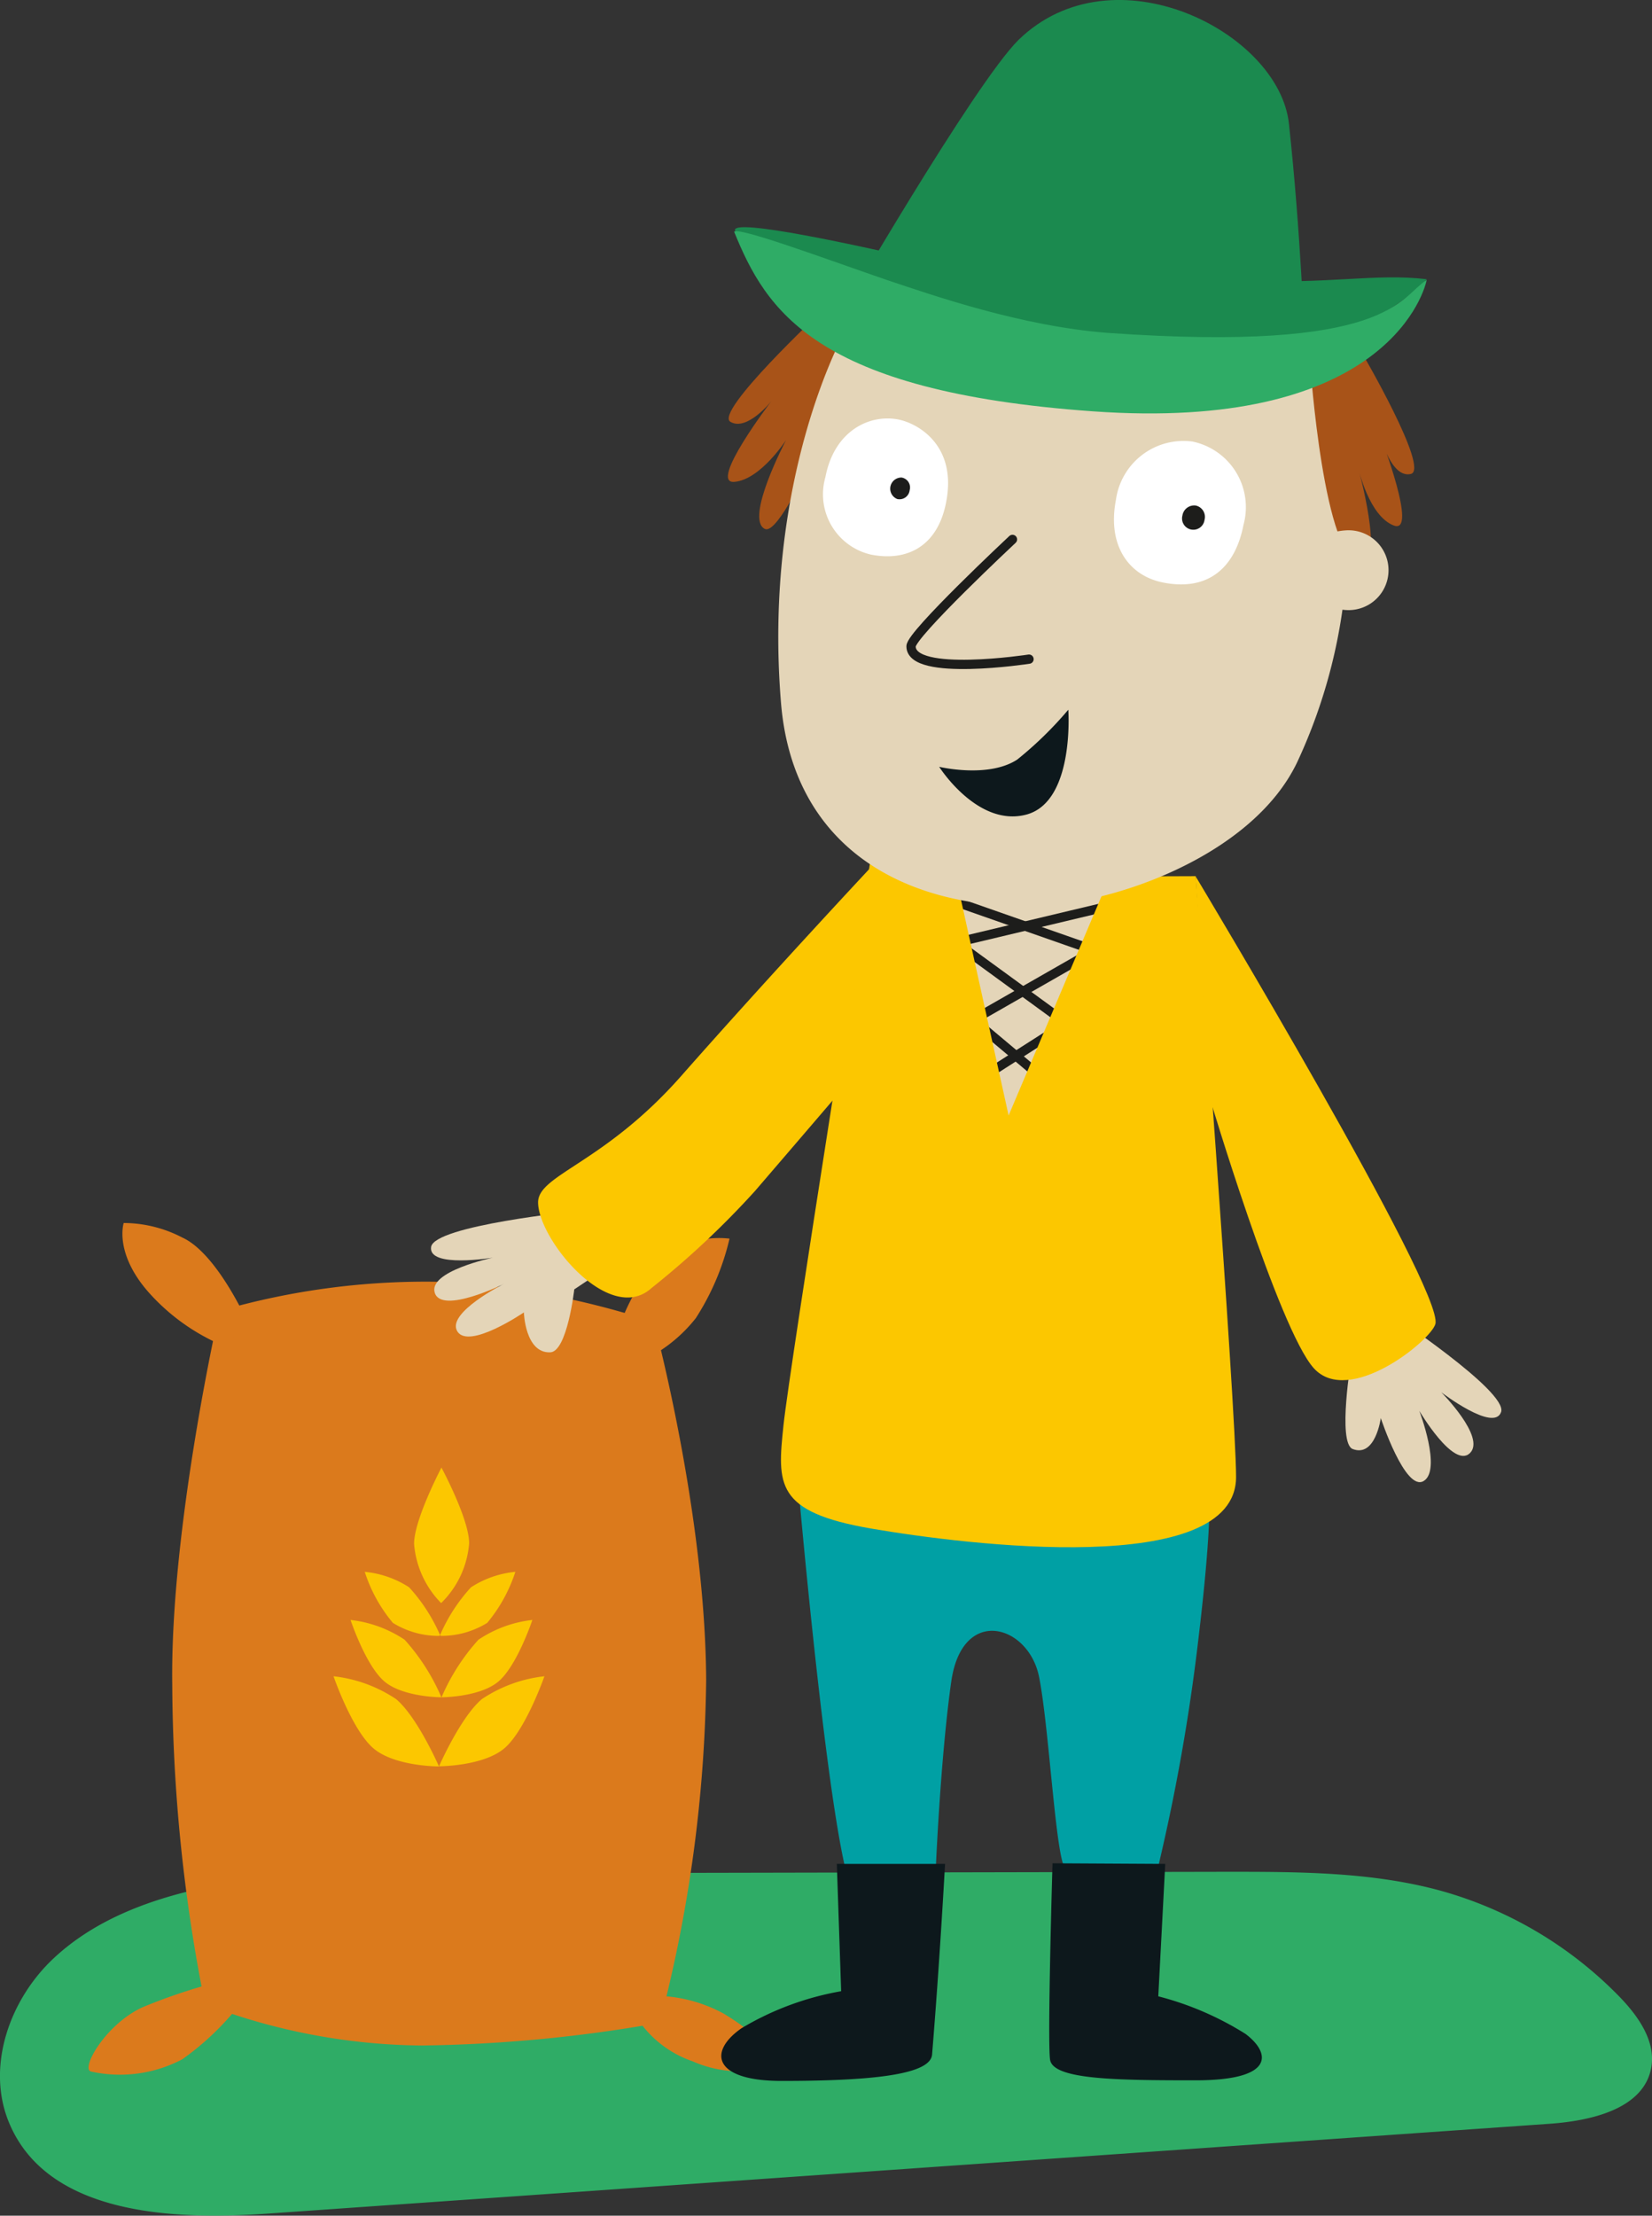 <svg xmlns="http://www.w3.org/2000/svg" viewBox="0 0 106.84 143.23"><rect x="0" y="0" width="106.84" height="143.23" fill="#333333" stroke="none"/><defs><style>.cls-1{fill:#2fac66;}.cls-2{fill:#db7a1c;}.cls-3{fill:#fcc700;}.cls-4{fill:#a85318;}.cls-5{fill:#e4d5b8;}.cls-6{fill:#00a0a4;}.cls-12,.cls-7{fill:none;stroke:#1d1d1b;stroke-width:0.6px;}.cls-8{fill:#0d181c;}.cls-9{fill:#1b8a4f;}.cls-10{fill:#fff;}.cls-11{fill:#1d1d1b;}.cls-12{stroke-linecap:round;}</style></defs><g id="Capa_2" data-name="Capa 2"><g id="Capa_1-2" data-name="Capa 1"><path class="cls-1" d="M29,121.1,79.33,121c4.64,0,9.36,0,13.83,1.22a25.76,25.76,0,0,1,11.58,6.86c1.21,1.25,2.36,2.87,2.05,4.59-.49,2.66-3.88,3.43-6.58,3.62L17.26,143.1c-6.3.44-14.22,0-16.67-5.87-1.5-3.59,0-7.92,2.84-10.6s6.67-4,10.49-4.75A49.26,49.26,0,0,1,30,121.33"/><path class="cls-2" d="M14.19,84.75a47.83,47.83,0,0,1,14.67-1.88,53.58,53.58,0,0,1,13.43,2.59s3.32,12.26,3.38,23.13a91,91,0,0,1-3,22.17,93.87,93.87,0,0,1-15.41,1.47,40,40,0,0,1-14-2.67,106.93,106.93,0,0,1-2.12-20.66C11,98.77,14.19,84.75,14.19,84.75"/><path class="cls-2" d="M15.94,85.33S14,81,11.79,80A8.25,8.25,0,0,0,8,79.06S7.36,81,9.63,83.56a13.42,13.42,0,0,0,5,3.51Z"/><path class="cls-2" d="M39.78,86.57A14.77,14.77,0,0,1,42.06,82a6,6,0,0,1,5.12-1.93A16.28,16.28,0,0,1,45,85.21a9.6,9.6,0,0,1-3.08,2.56Z"/><path class="cls-2" d="M43.1,129.05a9.54,9.54,0,0,1,3.67,1.1c2.36,1.4,4.13,3.33,3.48,3.37a7.62,7.62,0,0,1-5.46-.27,7,7,0,0,1-3.72-3Z"/><path class="cls-2" d="M13.73,128.22a36.84,36.84,0,0,0-4.47,1.52c-2.42,1.08-4.06,4-3.38,4.17a8.64,8.64,0,0,0,5.91-.79,17.76,17.76,0,0,0,3.54-3.32Z"/><path class="cls-3" d="M28.39,114.19s1.38-3.17,2.77-4.35a9.05,9.05,0,0,1,4.05-1.48S34,111.82,32.64,113s-4.25,1.18-4.25,1.18"/><path class="cls-3" d="M28.39,114.19S27,111,25.62,109.84a9.05,9.05,0,0,0-4.05-1.48s1.19,3.46,2.57,4.65,4.25,1.18,4.25,1.18"/><path class="cls-3" d="M28.55,109.73A13.5,13.5,0,0,1,30.94,106a7.79,7.79,0,0,1,3.49-1.28s-1,3-2.22,4-3.66,1-3.66,1"/><path class="cls-3" d="M28.55,109.73A13.39,13.39,0,0,0,26.17,106a7.85,7.85,0,0,0-3.5-1.28s1,3,2.22,4,3.66,1,3.66,1"/><path class="cls-3" d="M28.46,105.7a11,11,0,0,1,2-3.09,6.38,6.38,0,0,1,2.87-1,10,10,0,0,1-1.82,3.3,5.64,5.64,0,0,1-3,.84"/><path class="cls-3" d="M28.53,103.63a6.15,6.15,0,0,1-1.75-3.83c0-1.57,1.77-4.93,1.77-4.93s1.8,3.34,1.79,4.9a6.07,6.07,0,0,1-1.81,3.86"/><path class="cls-3" d="M28.46,105.7a11.14,11.14,0,0,0-2-3.09,6.38,6.38,0,0,0-2.87-1,9.76,9.76,0,0,0,1.82,3.3,5.61,5.61,0,0,0,3,.84"/><path class="cls-4" d="M53.16,20.11s-7,6.53-5.92,7.16,2.64-1.33,2.64-1.33-4.09,5.35-2.39,5.21,3.35-2.71,3.35-2.71-2.69,5.09-1.38,5.75,6.18-11.7,6.18-11.7Z"/><path class="cls-5" d="M38.73,82.29l-1.4-4s-9.25.93-9.45,2.32,4,.69,4,.69-4.22.88-3.76,2.28S32.58,83,32.58,83s-3.75,1.88-3,3.07,4.3-1.23,4.3-1.23.08,2.63,1.69,2.58c1.11,0,1.57-4.07,1.57-4.07Z"/><path class="cls-5" d="M89.79,84.83s7.75,5.12,7.29,6.45S93.21,90,93.21,90s2.91,2.92,1.85,3.94-3.27-2.74-3.27-2.74,1.47,3.83.28,4.54-2.77-4.07-2.77-4.07-.34,2.57-1.82,2c-1-.41-.08-5.88-.08-5.88Z"/><path class="cls-6" d="M51.59,95.63s1.63,18.8,3.06,25.07a19.86,19.86,0,0,0,5.87.11s.3-7.16,1-12.1,5-3.7,5.68-.31c.6,3,1,10.37,1.55,12.09,1.38.49,6.17.11,6.17.11a127,127,0,0,0,2.56-14.44c.94-7.82.71-9.42.71-9.42Z"/><path class="cls-5" d="M61.08,56.32l4.14,16.62,6.89-16.36a28.94,28.94,0,0,1-6.35-.92c-3.07-.86-4.68.66-4.68.66"/><line class="cls-7" x1="64.07" y1="69.3" x2="68.99" y2="66.16"/><line class="cls-7" x1="67.12" y1="69.44" x2="62.94" y2="65.93"/><line class="cls-7" x1="62.94" y1="65.93" x2="70.88" y2="61.39"/><line class="cls-7" x1="68.99" y1="66.16" x2="61.76" y2="60.89"/><line class="cls-7" x1="62" y1="60.89" x2="71.78" y2="58.56"/><line class="cls-7" x1="70.65" y1="61.39" x2="61.08" y2="58.04"/><path class="cls-3" d="M71.78,56.66,65.23,72.11,61.76,56.4l-5.43-1s-5.26,32.93-5.66,36.74-.55,5.6,5.66,6.67,23.61,3.22,23.61-3.33c0-4.41-2.61-38.84-2.61-38.84Z"/><path class="cls-3" d="M77.33,56.66s16.1,26.78,15.5,28.93c-.3,1.08-5.59,5.36-7.86,2.86s-6.79-17.67-6.79-17.67Z"/><path class="cls-3" d="M56.6,55.77s-6.56,7-12.54,13.78c-5,5.67-9.25,6.38-9.26,8.17,0,2.38,4.6,8,7.33,5.55A56.49,56.49,0,0,0,48.82,77c3.44-4,5.37-6.26,5.37-6.26Z"/><path class="cls-8" d="M75.36,120.49l-.45,8.56a19.92,19.92,0,0,1,5.64,2.43c1.59,1.19,2,3-3.22,3s-9.24-.05-9.42-1.34.16-12.69.16-12.69Z"/><path class="cls-8" d="M54.12,120.49h7s-.35,6.41-.84,12.33c-.11,1.23-3.47,1.7-9.73,1.7-4.41,0-4.79-1.88-2.59-3.41a18.87,18.87,0,0,1,6.44-2.39Z"/><path class="cls-5" d="M54.64,21.44s-5.33,9.41-4.13,24c.75,9.08,7.59,13.15,16,13.15,5.18,0,14.43-3.17,17.37-9.29a34.79,34.79,0,0,0,1.47-25.84Z"/><path class="cls-4" d="M88.07,22.79s4.42,7.56,3.17,7.85-1.93-2.34-1.93-2.34,2.42,6.27.83,5.67-2.28-3.65-2.28-3.65,1.67,6.08.2,6.08c-2.44,0-3.32-12.82-3.32-12.82Z"/><path class="cls-9" d="M47.92,15.27c-2.12-1.4,4.84,0,10.44,1.26s17.38,1.32,22.23,1.59c5.18.28,8.38-.47,11.68-.07-8.68,8.9-29.86,3.69-37,.81s-5.39-2.31-7.32-3.59"/><path class="cls-9" d="M83.36,8c.78,7.22,1,13.87,1,13.87L54.13,20.76S63,5.42,65.87,2.58C72-3.38,82.72,2.06,83.36,8"/><path class="cls-10" d="M58.11,27.12c1.32.27,3.79,1.72,3.08,5.34-.54,2.84-2.51,3.86-4.87,3.39a4,4,0,0,1-2.94-5c.57-3,2.85-4.1,4.73-3.73"/><path class="cls-11" d="M58.31,30.87a.65.65,0,0,1,.52.82.66.66,0,0,1-.8.57.72.72,0,0,1,.28-1.39"/><path class="cls-10" d="M77.15,28.55a4.33,4.33,0,0,1,3.27,5.38c-.55,2.83-2.33,4.29-5.18,3.73-2.23-.43-3.64-2.39-3.07-5.34a4.41,4.41,0,0,1,5-3.77"/><path class="cls-11" d="M77.33,32.68a.75.75,0,0,1,.57.93.73.73,0,1,1-1.43-.28.77.77,0,0,1,.86-.65"/><path class="cls-12" d="M65.48,34.87S58.92,41,58.92,41.78c0,2,7.63.83,7.63.83"/><path class="cls-8" d="M60.74,49.57s3.17.76,5.05-.47a24,24,0,0,0,3.3-3.22s.43,5.95-2.72,6.78-5.63-3.09-5.63-3.09"/><path class="cls-1" d="M47.47,15c.15-.41,5.9,1.73,9.86,3.09,3,1,8.71,3,14.32,3.43,18.22,1.28,18.82-2.26,20.62-3.43C92,19.41,89,27.9,70.68,26.59c-18-1.28-21.14-6.54-23.21-11.63"/><path class="cls-5" d="M82.61,36.86c0-1.42,3.2-2.58,4.61-2.58a2.58,2.58,0,0,1,0,5.16c-1.41,0-4.61-1.15-4.61-2.58"/></g></g></svg>